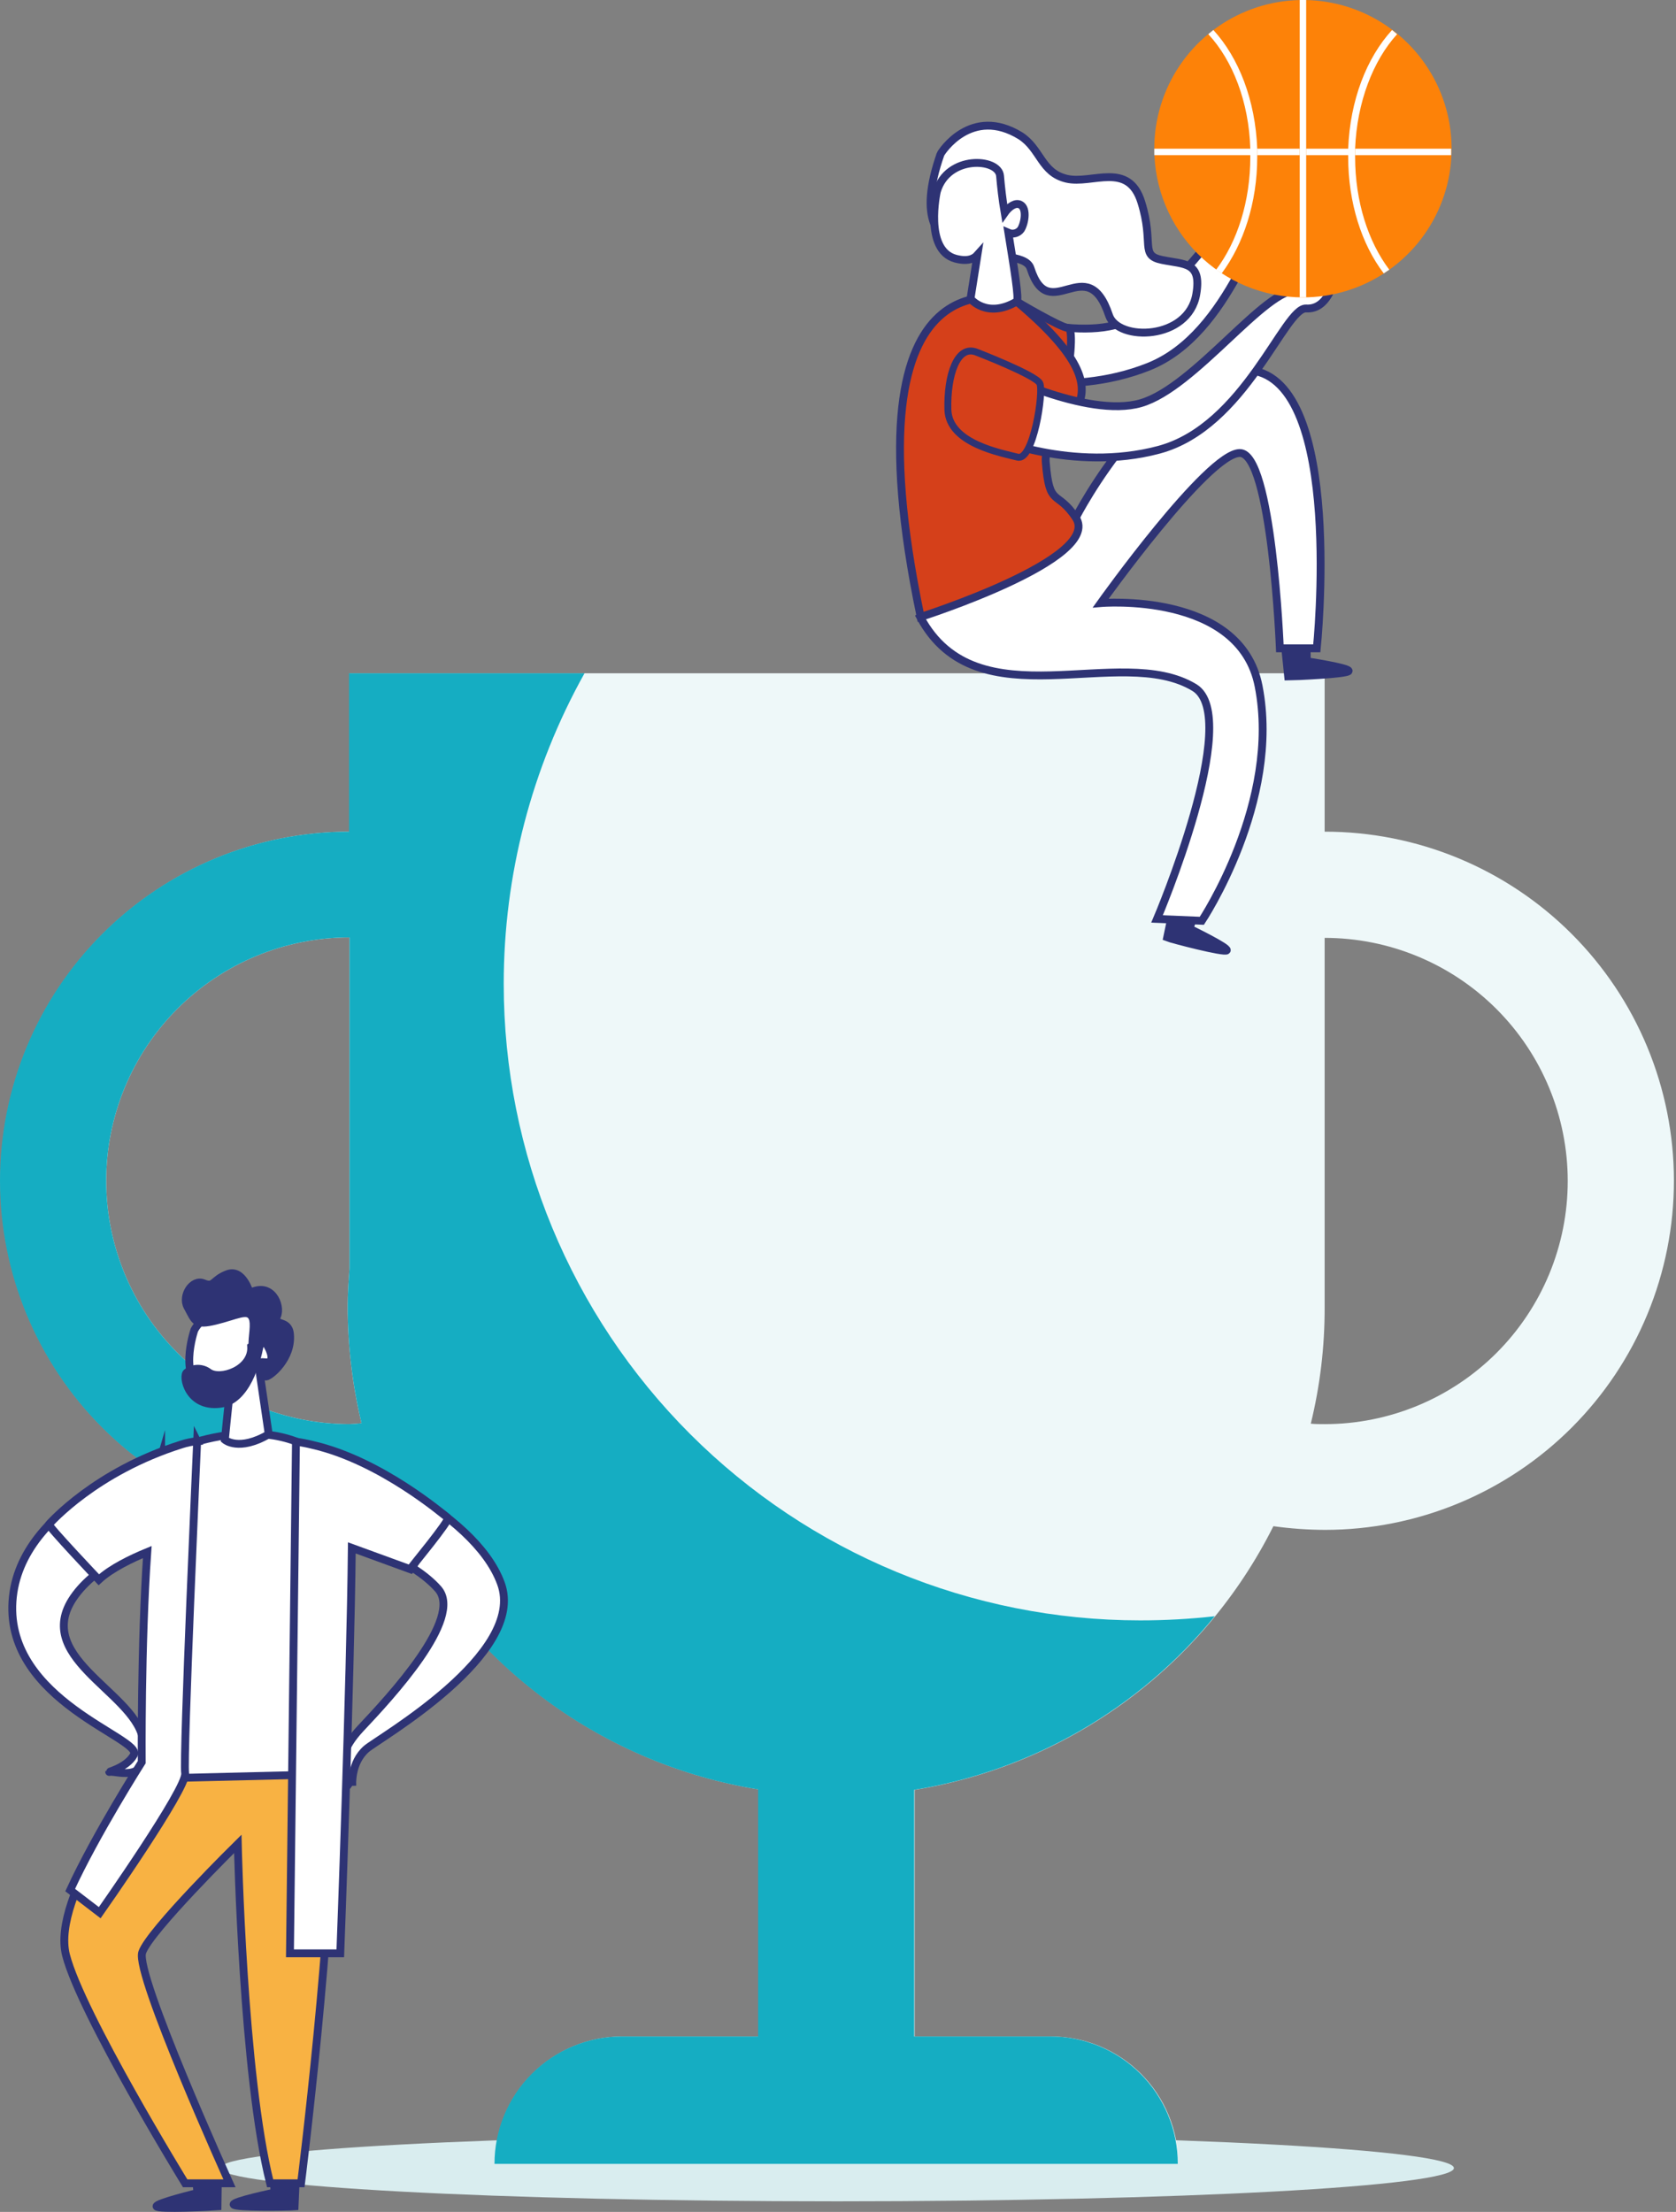 <?xml version="1.0" encoding="UTF-8"?>
<svg viewBox="0 0 363 479" xmlns="http://www.w3.org/2000/svg">
<rect x="0" y="0" width="363" height="479" fill="#808080" stroke="none"/>
<path d="m181.3 476.7c73.785 0 133.6-3.224 133.6-7.2s-59.814-7.2-133.6-7.2-133.6 3.224-133.6 7.2 59.815 7.2 133.6 7.2z" fill="#D9EDEF"/>
<path d="m286.9 180.1v-34.3h-211.2v34.3c-20.05 0-39.28 7.965-53.457 22.143-14.178 14.178-22.143 33.407-22.143 53.457 0 20.051 7.965 39.28 22.143 53.457 14.178 14.178 33.407 22.143 53.457 22.143 3.647-0.014 7.29-0.281 10.9-0.8 7.526 14.964 18.492 27.932 31.998 37.84s29.168 16.474 45.702 19.16v53.5h-29.5c-3.625-1e-3 -7.215 0.712-10.564 2.098-3.349 1.387-6.392 3.42-8.955 5.983-2.564 2.563-4.597 5.606-5.983 8.955-1.387 3.35-2.1 6.939-2.098 10.564h148c1e-3 -3.625-0.712-7.214-2.099-10.564-1.386-3.349-3.419-6.392-5.982-8.955s-5.607-4.596-8.956-5.983c-3.349-1.386-6.939-2.099-10.563-2.098h-29.5v-53.4c16.547-2.686 32.219-9.264 45.728-19.191 13.508-9.927 24.466-22.919 31.972-37.909 3.711 0.519 7.453 0.786 11.2 0.8 9.928-7e-3 19.757-1.968 28.927-5.774 9.169-3.805 17.5-9.379 24.515-16.404 7.016-7.025 12.579-15.363 16.372-24.537 3.793-9.175 5.742-19.007 5.736-28.935-7e-3 -9.928-1.969-19.757-5.774-28.927-3.806-9.17-9.38-17.5-16.404-24.515-7.025-7.016-15.363-12.579-24.538-16.372-9.174-3.793-19.006-5.742-28.934-5.736zm-211.2 128.3c-13.977 0-27.381-5.552-37.264-15.435-9.883-9.884-15.436-23.288-15.436-37.265s5.552-27.381 15.436-37.264c9.883-9.884 23.288-15.436 37.264-15.436v71.7c-0.2 2.8-0.4 5.5-0.4 8.3 0.025 8.488 1.031 16.944 3 25.2-0.862 0.117-1.73 0.183-2.6 0.2zm211.2 0c-1 0-2 0-3-0.1 2.017-8.247 3.025-16.709 3-25.2v-80c13.963 0 27.355 5.547 37.229 15.421s15.421 23.265 15.421 37.229-5.547 27.355-15.421 37.229-23.266 15.421-37.229 15.421z" fill="#EEF8F9"/>
<path d="m109.1 213.1c-0.011-23.56 6.014-46.73 17.5-67.3h-51v34.3c-20.05 0-39.28 7.965-53.457 22.143-14.178 14.178-22.143 33.407-22.143 53.457 0 20.051 7.965 39.28 22.143 53.457 14.178 14.178 33.407 22.143 53.457 22.143 3.647-0.014 7.29-0.281 10.9-0.8 7.526 14.964 18.492 27.932 31.998 37.84s29.168 16.474 45.702 19.16v53.5h-29.5c-3.625-1e-3 -7.214 0.712-10.564 2.098-3.349 1.387-6.392 3.42-8.955 5.983s-4.596 5.606-5.983 8.955c-1.386 3.35-2.099 6.939-2.098 10.564h148c1e-3 -3.625-0.712-7.214-2.098-10.564-1.387-3.349-3.42-6.392-5.983-8.955s-5.606-4.596-8.955-5.983c-3.35-1.386-6.939-2.099-10.564-2.098h-29.5v-53.4c25.568-4.15 48.729-17.527 65.1-37.6-5.379 0.604-10.787 0.905-16.2 0.9-36.546-3e-3 -71.594-14.522-97.436-40.364s-40.361-60.89-40.364-97.436zm-33.4 95.3c-13.977 0-27.381-5.552-37.264-15.435-9.883-9.884-15.436-23.288-15.436-37.265s5.552-27.381 15.436-37.264c9.883-9.884 23.288-15.436 37.264-15.436v71.7c-0.2 2.8-0.4 5.5-0.4 8.3 0.024 8.488 1.031 16.944 3 25.2-0.862 0.117-1.73 0.183-2.6 0.2z" fill="#15ADC2"/>
<path d="m278.3 139.7 0.7 6.8c1.1 0 13-0.5 13.1-1.2s-9.1-2.1-9.1-2.1c0.061-1.101 0.028-2.205-0.1-3.3-0.1-0.3-4.6-0.2-4.6-0.2z" fill="#2E3374" stroke="#2E3374" stroke-miterlimit="10" stroke-width="1.7"/>
<path d="m254.2 196.3-1.4 6.7c1 0.4 12.5 3.4 12.9 2.8s-8.1-4.7-8.1-4.7c0.399-1.002 0.701-2.04 0.9-3.1 0-0.5-4.3-1.7-4.3-1.7z" fill="#2E3374" stroke="#2E3374" stroke-miterlimit="10" stroke-width="1.7"/>
<path d="m233 112.1s17.6-34.3 37.9-31.9 14.3 60.2 14.3 60.2h-8s-1.7-42.4-8.7-42.3-30.1 32.5-30.1 32.5 30.2-2.6 34.2 18c4.9 25-12.3 50.8-12.3 50.8l-9.7-0.4s18.6-43.7 8.1-50.1c-16.1-9.8-47.1 7.8-59.4-15.3l33.7-21.5z" fill="#fff" stroke="#2E3374" stroke-miterlimit="10" stroke-width="1.7"/>
<path d="m210.4 66.2s22 8.2 33.2 3.5 23.9-28 31.1-28.3 7.5-2.8 7.5-2.8-0.6 6.4-5.2 6.7-10.2 26.9-28.2 34.1-36.7 1.4-36.7 1.4-4.2-11.6-1.7-14.6z" fill="#fff" stroke="#2E3374" stroke-miterlimit="10" stroke-width="1.7"/>
<path d="m203.7 33.4c0.2-0.5 6.7-10.5 17.3-4 4.4 2.8 4.5 8 10 9.3s13.4-3.9 16.2 5.1-0.4 11.5 4.5 12.5 8.6 0.4 7.4 7.4c-1.7 10-17 10.3-18.9 4.6-4.8-14.4-12.9 2.6-17-10.2-2-6.3-29.4 3.7-19.5-24.7z" fill="#fff" stroke="#2E3374" stroke-miterlimit="10" stroke-width="1.7"/>
<path d="m220.2 65.3s9.6 5.7 11.1 5.7 0 10 0 10-13.5-6.6-11.1-15.7z" fill="#D5401A" stroke="#2E3374" stroke-miterlimit="10" stroke-width="1.7"/>
<path d="m220.2 65.3s-38-14-20.8 68.3c0 0 39.5-12.6 33.6-21.5-4.1-6.2-5.7-2-6.5-12-0.8-10 21.7-11.3-6.3-34.8z" fill="#D5401A" stroke="#2E3374" stroke-miterlimit="10" stroke-width="1.7"/>
<path d="m220.6 44.2c-1.1-0.2-2.3 0.9-3 1.9-0.5-2.9-0.8-5.7-1-8-0.3-3.9-11.4-4.6-13.7 3.4 0 0-2.8 12.6 4 14.5 2.6 0.7 4 0.1 4.8-0.8l-1.5 9.5s3.5 4.4 10 0.6c0.6-0.4-0.6-7.4-1.8-14.9 0.463 0.204 0.982 0.246 1.472 0.119s0.922-0.415 1.228-0.819c0.9-1.4 1.5-5.1-0.5-5.5z" fill="#fff" stroke="#2E3374" stroke-miterlimit="10" stroke-width="1.7"/>
<path d="m214.5 80s20.9 10.7 32.6 7.3 27-25.1 34.1-24.5 7.7-2 7.7-2-1.3 6.3-6 6-13.2 25.6-31.9 30.6c-18.7 5-36.6-2.8-36.6-2.8s-2.8-11.9 0.1-14.6z" fill="#fff" stroke="#2E3374" stroke-miterlimit="10" stroke-width="1.7"/>
<path d="m211.6 76.3s12.7 4.9 13.6 6.7-1.4 16.9-4.8 16-14.9-2.9-15.1-10.3 2-14.2 6.3-12.4z" fill="#D5401A" stroke="#2E3374" stroke-miterlimit="10" stroke-width="1.5"/>
<path d="m282.2 64.4c6.369 0 12.594-1.889 17.889-5.427 5.296-3.538 9.423-8.567 11.86-14.451 2.437-5.884 3.075-12.358 1.832-18.604-1.242-6.246-4.309-11.984-8.812-16.487s-10.241-7.57-16.487-8.812-12.721-0.605-18.604 1.832c-5.884 2.437-10.913 6.564-14.451 11.86-3.539 5.295-5.427 11.521-5.427 17.889-3e-3 4.229 0.828 8.418 2.446 12.325 1.617 3.908 3.989 7.459 6.979 10.449 2.991 2.99 6.542 5.362 10.45 6.979 3.907 1.617 8.096 2.449 12.325 2.446z" fill="#FD8208"/>
<path d="m272.3 32.2v1.4h9.2v-1.4h-9.2z" fill="#fff"/>
<path d="m282.9 32.2v1.4h9.2v-1.4h-9.2z" fill="#fff"/>
<path d="m314.3 33.6v-1.4h-20.8v1.4h20.8z" fill="#fff"/>
<path d="m250 32.2v1.4h20.9v-1.4h-20.9z" fill="#fff"/>
<path d="m282.9 0h-1.4v64.4h1.4v-64.4z" fill="#fff"/>
<path d="m293.5 34v-1.8c0.4-10.1 3.9-19.1 9.1-24.8-0.4-0.3-0.7-0.6-1.1-0.9-5.5 6-9.1 15.2-9.5 25.7v1.8c0 9.9 2.9 18.9 7.7 25.2 0.4-0.3 0.8-0.5 1.2-0.8-4.6-6.1-7.4-14.8-7.4-24.4z" fill="#fff"/>
<path d="m262.8 6.5c-0.4 0.3-0.7 0.6-1.1 0.9 5.3 5.7 8.8 14.7 9.1 24.8v1.8c0 9.6-2.8 18.3-7.4 24.4 0.4 0.3 0.8 0.5 1.2 0.8 4.7-6.3 7.7-15.3 7.7-25.2v-1.8c-0.4-10.5-4-19.7-9.5-25.7z" fill="#fff"/>
<path d="m47.202 471-0.1 6.8c-1.1 0.1-13 0.7-13.2 0s8.9-2.9 8.9-2.9c-0.179-1.09-0.246-2.196-0.2-3.3 0.1-0.3 4.6-0.6 4.6-0.6z" fill="#2E3374" stroke="#2E3374" stroke-miterlimit="10" stroke-width="1.7"/>
<path d="m64.101 471-0.3 6.8c-1.1 0.1-13 0.3-13.2-0.4s8.9-2.6 8.9-2.6c-0.14-1.094-0.174-2.199-0.1-3.3 0.2-0.3 4.7-0.5 4.7-0.5z" fill="#2E3374" stroke="#2E3374" stroke-miterlimit="10" stroke-width="1.7"/>
<path d="m72.2 386.7s8.5-60.7 0-69.3c-13.2-13.5-36.3-3.4-37.2-1.8-3.8 6.3-4.1 69.6-4.1 69.6l41.3 1.5z" fill="#fff" stroke="#2E3374" stroke-miterlimit="10" stroke-width="1.7"/>
<path d="m30.801 385.2s-19.8 25.4-16.5 38.2 25.8 49.4 25.8 49.4h9.6s-20.5-45.3-18.9-50 20.7-23.5 20.7-23.5 1.1 50.2 7 73.5h6.7s7.1-56.2 7-88.6l-41.4 1z" fill="#F8B243" stroke="#2E3374" stroke-miterlimit="10" stroke-width="1.7"/>
<path d="m56.902 289.1c-0.7-0.1-1.1 0.3-1.5 0.9-0.3-2.4-0.5-4.7-0.7-6.6-0.3-3.9-10.1 0-12.6 4.6 0 0-3.9 11.3 2.9 13.3 2.8 0.8 4.2 0 4.9-1-0.5 4.3-1.2 11.5-1.2 11.5s3 2.6 9.5-1.2c0 0-1.1-7.4-2.2-15 0.481 0.276 1.042 0.377 1.589 0.286s1.045-0.369 1.411-0.786c1.2-1.6-0.2-5.6-2.1-6z" fill="#fff" stroke="#2E3374" stroke-miterlimit="10" stroke-width="1.7"/>
<path d="m76.3 386.7s-5.9-4.2 1.8-12.4c6.5-6.9 22.3-23.9 16.8-30.2s-18.7-11.1-18.7-11.1l-2.7-17.6s29.1 11.3 35 27.5c5.6 15.3-26.4 33.5-29.1 35.8-3.5 3-3.1 8-3.1 8z" fill="#fff" stroke="#2E3374" stroke-miterlimit="10" stroke-width="1.7"/>
<path d="m34.9 315.5s-30.8 9.7-32.2 31.3 28.2 29.6 26.3 33.2c-1.6 3-6.5 3.9-5.1 3.7s9.3 2.8 7-7.4-24.5-17.7-14.5-31c5.3-7.1 16-10.9 16-10.9s1.1-14.2 2.5-18.9z" fill="#fff" stroke="#2E3374" stroke-miterlimit="10" stroke-width="1.7"/>
<path d="m97.001 328.7c-0.6-0.4-14.4-12.4-29.3-15.8-1.187-0.298-2.388-0.532-3.6-0.7l-1.3 110.8h10.9s2.2-58.3 2.5-87.8l12.6 4.6c0.1-0.2 8.8-10.7 8.2-11.1z" fill="#fff" stroke="#2E3374" stroke-miterlimit="10" stroke-width="1.7"/>
<path d="m42.7 312.1c-1.157 0.101-2.298 0.336-3.4 0.7-18.7 5.9-28.4 17-28.7 17.3s10.8 12 10.8 12c2.7-2.5 7.1-4.6 10.5-6-1.4 20-1.2 45.5-1.2 45.5s-10 15.7-15.5 27.7l6.4 4.9s19-27 18.5-30.2 2.6-71.9 2.6-71.9z" fill="#fff" stroke="#2E3374" stroke-miterlimit="10" stroke-width="1.7"/>
<path d="m62.802 288.9c-0.3-3.3-3.8-1.6-2.8-3.9s-1.2-7.5-5.9-5c0 0-1.5-5.3-4.8-4.1s-2.8 3-5.2 2-4.8 2.7-3.5 5.1c1.7 3.1 1.6 4.1 6.1 3s6.9-2.6 7.9-0.8c0.8 1.4-0.1 4.6 0.1 6.2l-0.3 0.2c0.3 5-6.7 7.4-9.2 5.6-0.676-0.512-1.502-0.79-2.35-0.79-0.849 0-1.674 0.278-2.35 0.79-1.1 0.6 0.2 7.7 7.2 6.8 5.7-0.7 7.9-9.3 8.5-12.4 0.4-0.8 0.6-1.8 1.2-1 1 1.3 2.6 4.8-0.1 4.4s-0.7 3.2 0.3 3.1 5.7-4 5.2-9.2z" fill="#2E3374" stroke="#2E3374" stroke-miterlimit="10" stroke-width="1.7"/>
</svg>
